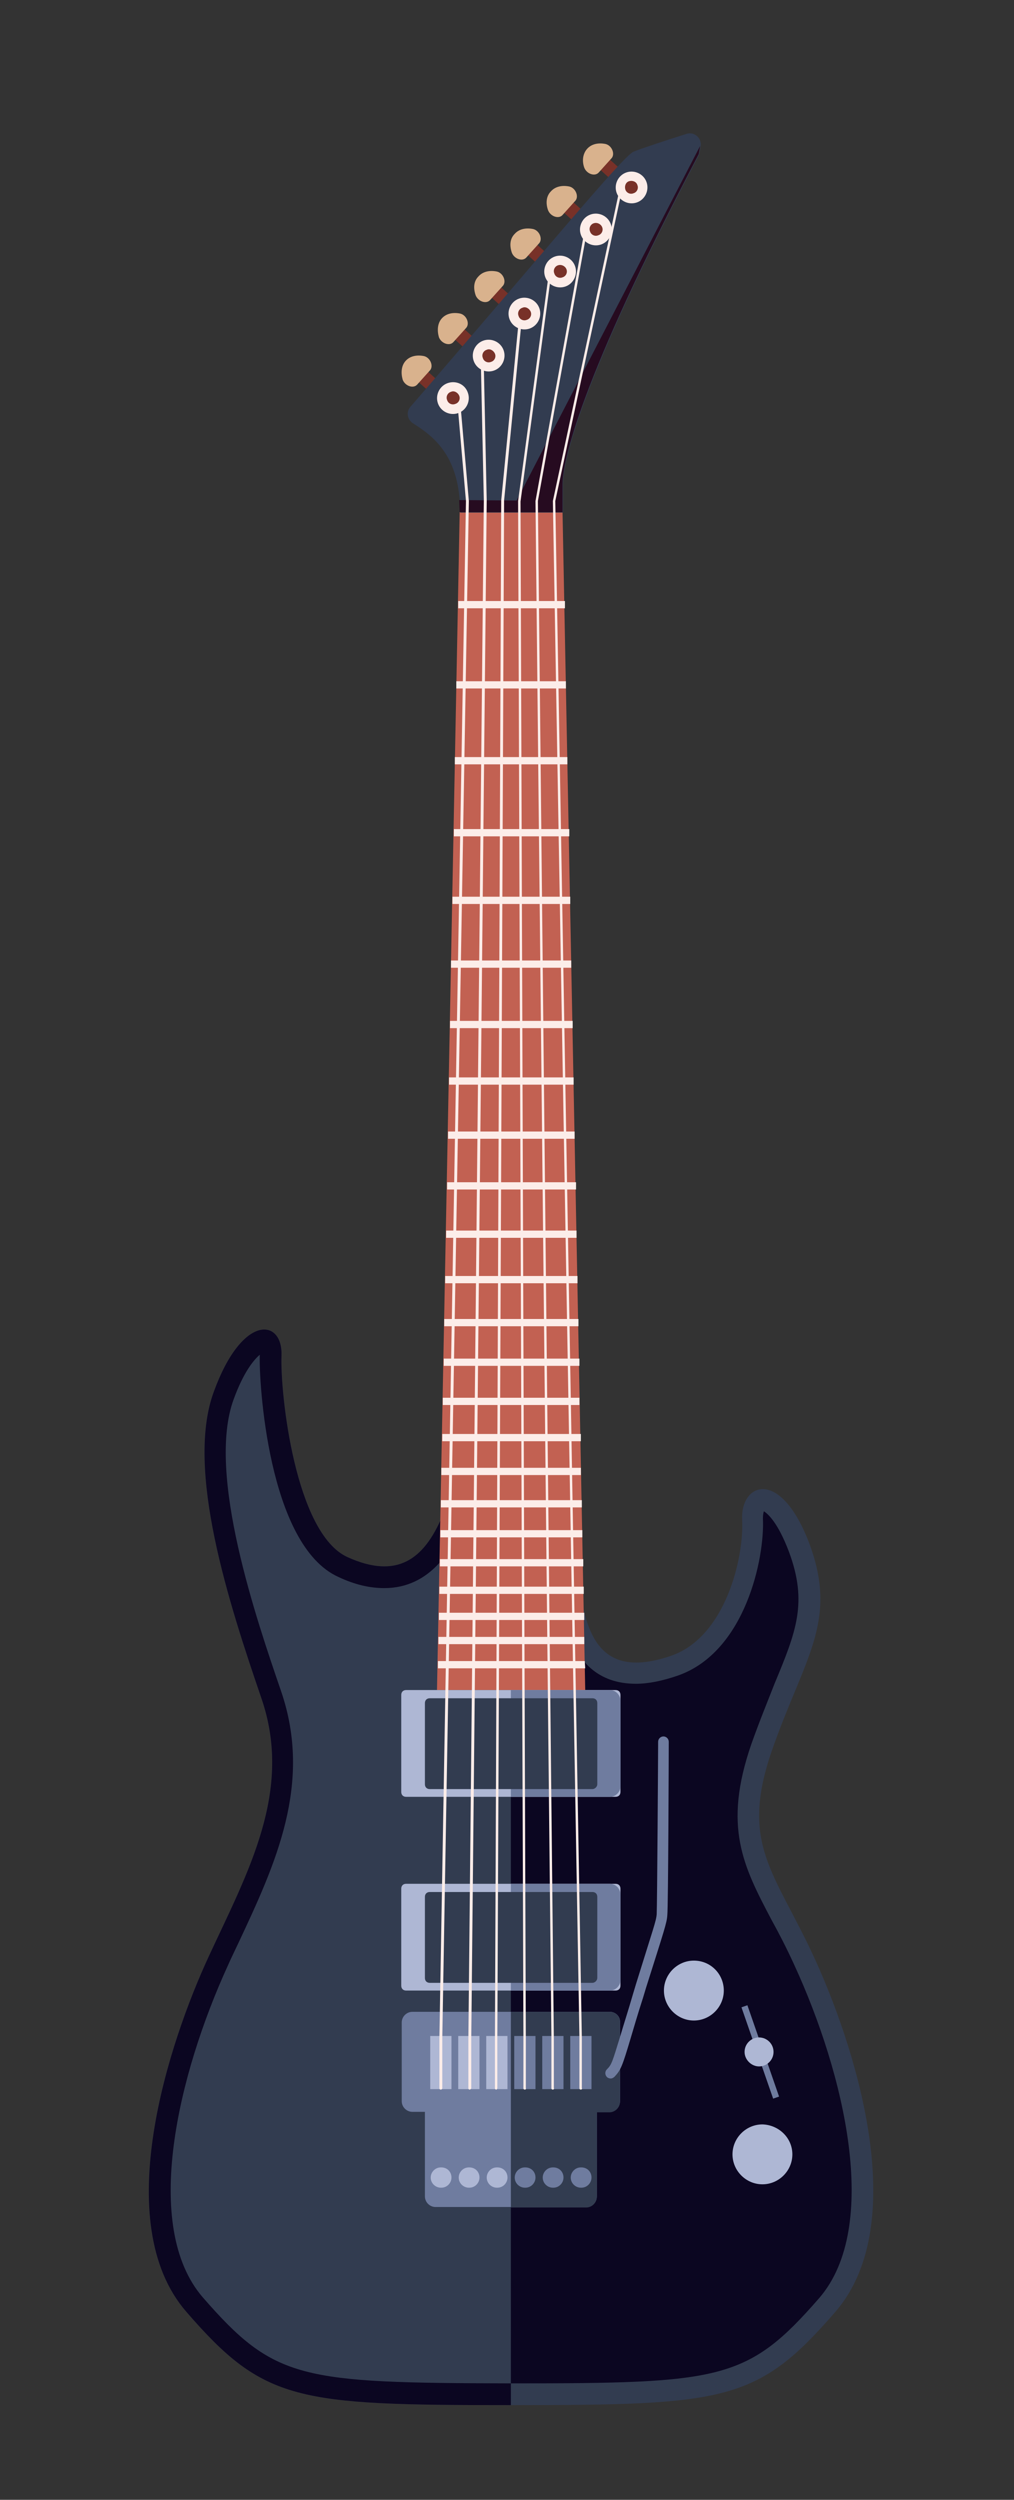 <?xml version="1.0" encoding="utf-8"?>
<!-- Generator: Adobe Illustrator 24.0.2, SVG Export Plug-In . SVG Version: 6.00 Build 0)  -->
<svg version="1.1" id="Layer_1" xmlns="http://www.w3.org/2000/svg" xmlns:xlink="http://www.w3.org/1999/xlink" x="0px" y="0px"
	 viewBox="0 0 210 517.4" enable-background="new 0 0 210 517.4" xml:space="preserve">
<rect x="0" y="0" width="210" height="517.4" fill="#333333" stroke="none"/>
<g id="Jackson_Guitar">
	<g>
		<path fill="#323C50" d="M168.5,404.9c-8.1-17.5-15.3-23.2-8.7-42.4c6.7-19.3,13.8-26.7,7.9-42.8c-6-16.1-14.4-12.8-14-5.1
			s-3.4,24.2-14.7,28.1c-17.7,6.1-19.4-8.4-19.5-27.9c0-1.5-1.1-2.7-2.6-2.8l-11-0.8L94,312c-1.1,0.1-2,0.8-2.4,1.8
			c-3.8,9-9.4,13.1-19.6,8.5c-10.9-4.9-14-34-13.7-41.7c0.3-7.7-8.1-8.8-14,7.4c-6,16.1,3.2,44.1,9.8,63.4
			c6.7,19.3-2.8,36.1-10.9,53.6c-8.1,17.5-20.7,55-4.6,73.5c16.1,18.6,22.8,19.3,67.2,19.3c44.5,0,51.1-0.7,67.2-19.3
			C189.2,459.8,176.6,422.4,168.5,404.9z"/>
	</g>
	<g>
		<path fill="#0B0621" d="M42,475.5c-12.7-14.7-5.1-46.2,5.2-68.7c0.7-1.6,1.5-3.2,2.2-4.7c7.6-16.2,15.4-32.9,8.8-52.1
			c-5-14.6-15.5-45-9.8-60.4c2-5.5,4.1-8.1,5.4-9.2c0,0,0,0.1,0,0.1c-0.2,5,1.6,39.3,16.3,45.9c3.4,1.6,6.5,2.3,9.5,2.3
			c9.7,0,14.1-8.4,15.8-12.3l10.6-0.8l0-4.5L94,312c-1.1,0.1-2,0.8-2.4,1.8c-3.8,9-9.4,13.1-19.6,8.5c-10.9-4.9-14-34-13.7-41.7
			c0.3-7.7-8.1-8.8-14,7.4c-6,16.1,3.2,44.1,9.8,63.4c6.7,19.3-2.8,36.1-10.9,53.6c-8.1,17.5-20.7,55-4.6,73.5
			c16.1,18.6,22.8,19.3,67.2,19.3l0-4.5C62.2,493.2,56.9,492.6,42,475.5z"/>
	</g>
	<g>
		<path fill="#0B0621" d="M164.5,406.7c-1.6-3.5-3.2-6.6-4.7-9.3c-5.9-11.2-10.1-19.3-4.2-36.4c1.7-4.8,3.4-8.9,4.8-12.5
			c4.5-10.8,6.9-16.8,3-27.3c-2.3-6.1-4.4-7.9-5.2-8.4c-0.1,0.3-0.2,0.8-0.2,1.5c0.4,8.1-3.6,27.6-17.6,32.5
			c-3.2,1.1-6.1,1.7-8.7,1.7c-15.9,0-16.6-18.9-16.7-32.2l-9.2-0.7v177.7c43.7,0,49-0.6,63.9-17.7
			C182.4,460.8,174.9,429.3,164.5,406.7z"/>
	</g>
	<g>
		<polygon fill="#C26152" points="121.2,349.8 90.5,349.8 95.2,106 116.5,106 		"/>
	</g>
	<g>
		<path fill="#FCEDE9" d="M120.3,303.8l0,1.5H91.4l0-1.5H120.3z M91.6,296.8l0,1.5h28.7l0-1.5H91.6z M91.9,281.2l0,1.5h28.1l0-1.5
			H91.9z M91.3,310.5l0,1.5h29.2l0-1.5H91.3z M92,273l0,1.5h27.8l0-1.5H92z M91.7,289.3l0,1.5H120l0-1.5H91.7z M90.8,338.8l0,1.5
			H121l0-1.5H90.8z M90.9,333.8l0,1.5h30.1l0-1.5H90.9z M121.1,343.8H90.7l0,1.5h30.5L121.1,343.8z M91.1,322.7l0,1.5h29.7l0-1.5
			H91.1z M91,328.4l0,1.5h29.9l0-1.5H91z M91.2,316.7l0,1.5h29.4l0-1.5H91.2z M92.2,264.1l0,1.5h27.4l0-1.5H92.2z M94.2,156.7l0,1.5
			h23.3l0-1.5H94.2z M94,171.6l0,1.5h23.9l0-1.5H94z M93.7,185.6l0,1.5h24.4l0-1.5H93.7z M92.4,254.7l0,1.5h27l0-1.5H92.4z
			 M94.5,141l0,1.5h22.7l0-1.5H94.5z M94.9,124.4l0,1.5h22.1l0-1.5H94.9z M92.6,244.7l0,1.5h26.7l0-1.5H92.6z M92.8,234.2l0,1.5H119
			l0-1.5H92.8z M93.4,198.8l0,1.5h24.9l0-1.5H93.4z M93,223l0,1.5h25.8l0-1.5H93z M93.2,211.3l0,1.5h25.4l0-1.5H93.2z"/>
	</g>
	<g>
		<g>
			<g>
				
					<rect x="86.5" y="78" transform="matrix(0.741 0.671 -0.671 0.741 76.416 -39.333)" fill="#783128" width="5.4" height="2.9"/>
			</g>
			<g>
				<path fill="#D9B28D" d="M84,74.7c0.9-1,2.3-1.3,3.8-1c1.3,0.3,2,2,1.3,2.9l-2.7,3c-0.8,0.9-2.5,0.3-3-1
					C83,77.2,83.1,75.7,84,74.7z"/>
			</g>
		</g>
		<g>
			<g>
				
					<rect x="95.3" y="67.9" transform="matrix(0.671 -0.741 0.741 0.671 -20.56 94.863)" fill="#783128" width="2.9" height="5.4"/>
			</g>
			<g>
				<path fill="#D9B28D" d="M91.5,65.9c0.9-1,2.3-1.3,3.8-1c1.3,0.3,2,2,1.3,2.9l-2.7,3c-0.8,0.9-2.5,0.3-3-1
					C90.5,68.4,90.6,66.9,91.5,65.9z"/>
			</g>
		</g>
		<g>
			<g>
				
					<rect x="102.8" y="59.1" transform="matrix(0.671 -0.741 0.741 0.671 -11.582 97.542)" fill="#783128" width="2.9" height="5.4"/>
			</g>
			<g>
				<path fill="#D9B28D" d="M99.1,57.2c0.9-1,2.3-1.3,3.8-1c1.3,0.3,2,2,1.3,2.9l-2.7,3c-0.8,0.9-2.5,0.3-3-1
					C98,59.6,98.1,58.2,99.1,57.2z"/>
			</g>
		</g>
		<g>
			<g>
				
					<rect x="110.3" y="50.3" transform="matrix(0.671 -0.741 0.741 0.671 -2.607 100.213)" fill="#783128" width="2.9" height="5.4"/>
			</g>
			<g>
				<path fill="#D9B28D" d="M106.6,48.4c0.9-1,2.3-1.3,3.8-1c1.3,0.3,2,2,1.3,2.9l-2.7,3c-0.8,0.9-2.5,0.3-3-1
					C105.5,50.8,105.6,49.4,106.6,48.4z"/>
			</g>
		</g>
		<g>
			<g>
				
					<rect x="117.8" y="41.6" transform="matrix(0.671 -0.741 0.741 0.671 6.372 102.892)" fill="#783128" width="2.9" height="5.4"/>
			</g>
			<g>
				<path fill="#D9B28D" d="M114.1,39.6c0.9-1,2.3-1.3,3.8-1c1.3,0.3,2,2,1.3,2.9l-2.7,3c-0.8,0.9-2.5,0.3-3-1
					C113,42.1,113.1,40.6,114.1,39.6z"/>
			</g>
		</g>
		<g>
			<g>
				
					<rect x="124" y="34" transform="matrix(0.741 0.671 -0.671 0.741 56.638 -75.908)" fill="#783128" width="5.4" height="2.9"/>
			</g>
			<g>
				<path fill="#D9B28D" d="M121.6,30.8c0.9-1,2.3-1.3,3.8-1c1.3,0.3,2,2,1.3,2.9l-2.7,3c-0.8,0.9-2.5,0.3-3-1
					C120.5,33.3,120.7,31.8,121.6,30.8z"/>
			</g>
		</g>
	</g>
	<g>
		<path fill="#323C50" d="M142.2,27.7c-3.8,1.2-9.6,3.1-11,3.7c-2.2,0.9-19.9,22.4-46.2,52.8c-0.9,1-0.7,2.6,0.5,3.4
			c4.3,2.7,9.8,6.8,9.8,18.5h21.3c0,0,0-0.9,0-5.7s3.5-21.4,28.2-68.4l0.3-1.7C145.4,28.6,143.8,27.2,142.2,27.7z"/>
	</g>
	<g>
		<path fill="#260B20" d="M95.2,106l21.3,0c0,0,0-0.9,0-5.7s3.5-21.4,28.2-68.4l0.3-1.7l-38,73.4l-11.9-0.1L95.2,106z"/>
	</g>
	<g>
		<g>
			<path fill="#AEB7D4" d="M127.5,412H84.1c-0.6,0-1-0.4-1-1v-20.1c0-0.6,0.4-1,1-1h43.4c0.6,0,1,0.4,1,1V411
				C128.5,411.6,128.1,412,127.5,412z"/>
		</g>
		<g>
			<path fill="#6F7C9F" d="M126.3,389.9h-20.5V412h20.5c1.2,0,2.2-1,2.2-2.2v-17.6C128.5,390.9,127.5,389.9,126.3,389.9z"/>
		</g>
		<g>
			<path fill="#323C50" d="M122.7,410.4H89c-0.6,0-1-0.4-1-1v-16.8c0-0.6,0.4-1,1-1h33.7c0.6,0,1,0.4,1,1v16.8
				C123.7,409.9,123.2,410.4,122.7,410.4z"/>
		</g>
		<g>
			<path fill="#AEB7D4" d="M127.5,371.9H84.1c-0.6,0-1-0.4-1-1v-20.1c0-0.6,0.4-1,1-1h43.4c0.6,0,1,0.4,1,1v20.1
				C128.5,371.5,128.1,371.9,127.5,371.9z"/>
		</g>
		<g>
			<path fill="#6F7C9F" d="M126.3,349.8h-20.5v22.1h20.5c1.2,0,2.2-1,2.2-2.2v-17.6C128.5,350.8,127.5,349.8,126.3,349.8z"/>
		</g>
		<g>
			<path fill="#323C50" d="M122.7,370.3H89c-0.6,0-1-0.4-1-1v-16.8c0-0.6,0.4-1,1-1h33.7c0.6,0,1,0.4,1,1v16.8
				C123.7,369.8,123.2,370.3,122.7,370.3z"/>
		</g>
		<g>
			<path fill="#6F7C9F" d="M126.3,416.4H85.4c-1.2,0-2.2,1-2.2,2.2v16.3c0,1.2,1,2.2,2.2,2.2H88v17.5c0,1.2,1,2.2,2.2,2.2h31.2
				c1.2,0,2.2-1,2.2-2.2v-17.5h2.6c1.2,0,2.2-1,2.2-2.2v-16.3C128.5,417.4,127.5,416.4,126.3,416.4z"/>
		</g>
		<g>
			<path fill="#323C50" d="M126.3,416.4h-20.5v40.5h15.6c1.2,0,2.2-1,2.2-2.2v-17.5h2.6c1.2,0,2.2-1,2.2-2.2v-16.3
				C128.5,417.4,127.5,416.4,126.3,416.4z"/>
		</g>
		<g>
			<g>
				<rect x="89.1" y="421.4" fill="#AEB7D4" width="4.4" height="11"/>
			</g>
			<g>
				<rect x="94.9" y="421.4" fill="#AEB7D4" width="4.4" height="11"/>
			</g>
			<g>
				<rect x="100.7" y="421.4" fill="#AEB7D4" width="4.4" height="11"/>
			</g>
			<g>
				<rect x="106.5" y="421.4" fill="#6F7C9F" width="4.4" height="11"/>
			</g>
			<g>
				<rect x="112.3" y="421.4" fill="#6F7C9F" width="4.4" height="11"/>
			</g>
			<g>
				<rect x="118.1" y="421.4" fill="#6F7C9F" width="4.4" height="11"/>
			</g>
		</g>
		<g>
			<g>
				<path fill="#AEB7D4" d="M91.4,448.6h-0.1c-1.2,0-2.1,1-2.1,2.1l0,0c0,1.2,1,2.1,2.1,2.1h0.1c1.2,0,2.1-1,2.1-2.1l0,0
					C93.5,449.5,92.6,448.6,91.4,448.6z"/>
			</g>
			<g>
				<path fill="#AEB7D4" d="M97.2,448.6h-0.1c-1.2,0-2.1,1-2.1,2.1l0,0c0,1.2,1,2.1,2.1,2.1h0.1c1.2,0,2.1-1,2.1-2.1l0,0
					C99.3,449.5,98.4,448.6,97.2,448.6z"/>
			</g>
			<g>
				<path fill="#AEB7D4" d="M103,448.6h-0.1c-1.2,0-2.1,1-2.1,2.1l0,0c0,1.2,1,2.1,2.1,2.1h0.1c1.2,0,2.1-1,2.1-2.1l0,0
					C105.1,449.5,104.2,448.6,103,448.6z"/>
			</g>
			<g>
				<path fill="#6F7C9F" d="M108.8,448.6h-0.1c-1.2,0-2.1,1-2.1,2.1l0,0c0,1.2,1,2.1,2.1,2.1h0.1c1.2,0,2.1-1,2.1-2.1l0,0
					C110.9,449.5,110,448.6,108.8,448.6z"/>
			</g>
			<g>
				<path fill="#6F7C9F" d="M114.6,448.6h-0.1c-1.2,0-2.1,1-2.1,2.1l0,0c0,1.2,1,2.1,2.1,2.1h0.1c1.2,0,2.1-1,2.1-2.1l0,0
					C116.7,449.5,115.8,448.6,114.6,448.6z"/>
			</g>
			<g>
				<path fill="#6F7C9F" d="M120.4,448.6h-0.1c-1.2,0-2.1,1-2.1,2.1l0,0c0,1.2,1,2.1,2.1,2.1h0.1c1.2,0,2.1-1,2.1-2.1l0,0
					C122.5,449.5,121.6,448.6,120.4,448.6z"/>
			</g>
		</g>
		<g>
			<g>
				<path fill="#6F7C9F" d="M126.5,430.2c-0.3,0-0.6-0.1-0.8-0.3c-0.4-0.4-0.5-1.1,0-1.6c1-1,1.1-1.5,2.8-7c0.6-2.1,1.5-4.8,2.6-8.6
					l0.6-2c3.6-11.6,4.2-13.1,4.3-14.5c0.1-1.5,0.3-33.9,0.3-35.7c0-0.6,0.5-1.1,1.1-1.1c0.6,0,1.1,0.5,1.1,1.1
					c0,1.6-0.1,34.2-0.3,35.9c-0.1,1.6-0.6,3-4.4,15l-0.6,2c-1.2,3.7-2,6.5-2.6,8.5c-1.7,5.7-2,6.5-3.3,7.9
					C127,430.1,126.7,430.2,126.5,430.2z"/>
			</g>
		</g>
		<g>
			<path fill="#AEB7D4" d="M149.9,412c0,3.4-2.8,6.2-6.2,6.2c-3.4,0-6.2-2.8-6.2-6.2s2.8-6.2,6.2-6.2
				C147.2,405.8,149.9,408.6,149.9,412z"/>
		</g>
		<g>
			<path fill="#AEB7D4" d="M164.1,445.9c0,3.4-2.8,6.2-6.2,6.2c-3.4,0-6.2-2.8-6.2-6.2s2.8-6.2,6.2-6.2
				C161.3,439.8,164.1,442.5,164.1,445.9z"/>
		</g>
		<g>
			
				<rect x="156.6" y="414.7" transform="matrix(0.945 -0.328 0.328 0.945 -130.45 74.94)" fill="#6F7C9F" width="1.3" height="20"/>
		</g>
		<g>
			<path fill="#AEB7D4" d="M160.2,424.7c0,1.7-1.4,3-3,3s-3-1.4-3-3c0-1.7,1.4-3,3-3S160.2,423,160.2,424.7z"/>
		</g>
	</g>
	<g>
		<g>
			<g>
				<path fill="#FCEDE9" d="M96.9,81.3c0.6,1.7-0.3,3.6-2,4.2s-3.6-0.3-4.2-2s0.3-3.6,2-4.2C94.4,78.7,96.3,79.5,96.9,81.3z"/>
			</g>
			<g>
				<path fill="#783128" d="M95.1,81.9c0.3,0.7-0.1,1.5-0.8,1.7c-0.7,0.3-1.5-0.1-1.7-0.8c-0.3-0.7,0.1-1.5,0.8-1.7
					C94,80.8,94.8,81.2,95.1,81.9z"/>
			</g>
		</g>
		<g>
			<g>
				<path fill="#FCEDE9" d="M104.3,72.5c0.6,1.7-0.3,3.6-2,4.2c-1.7,0.6-3.6-0.3-4.2-2s0.3-3.6,2-4.2
					C101.8,69.9,103.7,70.8,104.3,72.5z"/>
			</g>
			<g>
				<path fill="#783128" d="M102.5,73.2c0.3,0.7-0.1,1.5-0.8,1.7c-0.7,0.3-1.5-0.1-1.7-0.8c-0.3-0.7,0.1-1.5,0.8-1.7
					C101.4,72.1,102.2,72.5,102.5,73.2z"/>
			</g>
		</g>
		<g>
			<g>
				<path fill="#FCEDE9" d="M111.7,63.8c0.6,1.7-0.3,3.6-2,4.2c-1.7,0.6-3.6-0.3-4.2-2c-0.6-1.7,0.3-3.6,2-4.2
					C109.2,61.2,111.1,62.1,111.7,63.8z"/>
			</g>
			<g>
				<path fill="#783128" d="M109.9,64.5c0.3,0.7-0.1,1.5-0.8,1.7c-0.7,0.3-1.5-0.1-1.7-0.8c-0.3-0.7,0.1-1.5,0.8-1.7
					C108.8,63.4,109.6,63.8,109.9,64.5z"/>
			</g>
		</g>
		<g>
			<g>
				<path fill="#FCEDE9" d="M119.1,55.1c0.6,1.7-0.3,3.6-2,4.2s-3.6-0.3-4.2-2c-0.6-1.7,0.3-3.6,2-4.2
					C116.6,52.5,118.5,53.4,119.1,55.1z"/>
			</g>
			<g>
				<path fill="#783128" d="M117.3,55.7c0.3,0.7-0.1,1.5-0.8,1.7c-0.7,0.3-1.5-0.1-1.7-0.8c-0.3-0.7,0.1-1.5,0.8-1.7
					C116.2,54.7,117,55,117.3,55.7z"/>
			</g>
		</g>
		<g>
			<g>
				<path fill="#FCEDE9" d="M126.5,46.4c0.6,1.7-0.3,3.6-2,4.2c-1.7,0.6-3.6-0.3-4.2-2c-0.6-1.7,0.3-3.6,2-4.2
					S125.9,44.7,126.5,46.4z"/>
			</g>
			<g>
				<path fill="#783128" d="M124.7,47c0.3,0.7-0.1,1.5-0.8,1.7c-0.7,0.3-1.5-0.1-1.7-0.8c-0.3-0.7,0.1-1.5,0.8-1.7
					C123.6,46,124.4,46.3,124.7,47z"/>
			</g>
		</g>
		<g>
			<g>
				<path fill="#FCEDE9" d="M133.9,37.7c0.6,1.7-0.3,3.6-2,4.2c-1.7,0.6-3.6-0.3-4.2-2s0.3-3.6,2-4.2
					C131.4,35.1,133.3,36,133.9,37.7z"/>
			</g>
			<g>
				<path fill="#783128" d="M132,38.3c0.3,0.7-0.1,1.5-0.8,1.7c-0.7,0.3-1.5-0.1-1.7-0.8s0.1-1.5,0.8-1.7S131.8,37.6,132,38.3z"/>
			</g>
		</g>
	</g>
	<g>
		<g>
			<path fill="#FCEDE9" d="M91.3,432.5c-0.2,0-0.3-0.1-0.3-0.3v-10.4l5.5-318.1l-1.7-19.5c0-0.2,0.1-0.3,0.3-0.3
				c0.2,0,0.3,0.1,0.3,0.3l1.7,19.5l-5.5,318.1v10.4C91.6,432.3,91.5,432.5,91.3,432.5z"/>
		</g>
		<g>
			<path fill="#FCEDE9" d="M97.3,432.5c-0.2,0-0.3-0.1-0.3-0.3v-10.1l3.2-318.5l-0.6-27.9c0-0.2,0.1-0.3,0.3-0.3c0,0,0,0,0,0
				c0.2,0,0.3,0.1,0.3,0.3l0.6,27.9l-3.2,318.5v10.1C97.6,432.3,97.4,432.5,97.3,432.5z"/>
		</g>
		<g>
			<path fill="#FCEDE9" d="M102.8,432.5c-0.2,0-0.3-0.1-0.3-0.3v-10l1.3-318.6l3.6-36.9c0-0.2,0.1-0.3,0.3-0.3
				c0.2,0,0.3,0.2,0.3,0.3l-3.6,36.9L103,422.2v9.9C103,432.3,102.9,432.5,102.8,432.5z"/>
		</g>
		<g>
			<path fill="#FCEDE9" d="M120.3,432.5c-0.2,0-0.3-0.1-0.3-0.3v-10.4l-5.5-318.1l13.7-64c0-0.1,0.2-0.2,0.3-0.2
				c0.1,0,0.2,0.2,0.2,0.3l-13.7,63.9l5.5,318.1v10.4C120.6,432.3,120.5,432.5,120.3,432.5z"/>
		</g>
		<g>
			<path fill="#FCEDE9" d="M114.5,432.5c-0.2,0-0.3-0.1-0.3-0.3v-10.4l-3.3-318.1l10.2-56.2c0-0.2,0.2-0.3,0.3-0.2
				c0.2,0,0.3,0.2,0.2,0.3l-10.2,56.1l3.3,318.1v10.4C114.8,432.3,114.7,432.5,114.5,432.5z"/>
		</g>
		<g>
			<path fill="#FCEDE9" d="M108.7,432.5c-0.2,0-0.3-0.1-0.3-0.3v-10.4l-1.1-318.1l6.4-47.4c0-0.2,0.2-0.2,0.3-0.2
				c0.2,0,0.3,0.2,0.2,0.3l-6.4,47.4l1.1,318.1v10.4C109,432.3,108.9,432.5,108.7,432.5z"/>
		</g>
	</g>
</g>
</svg>
